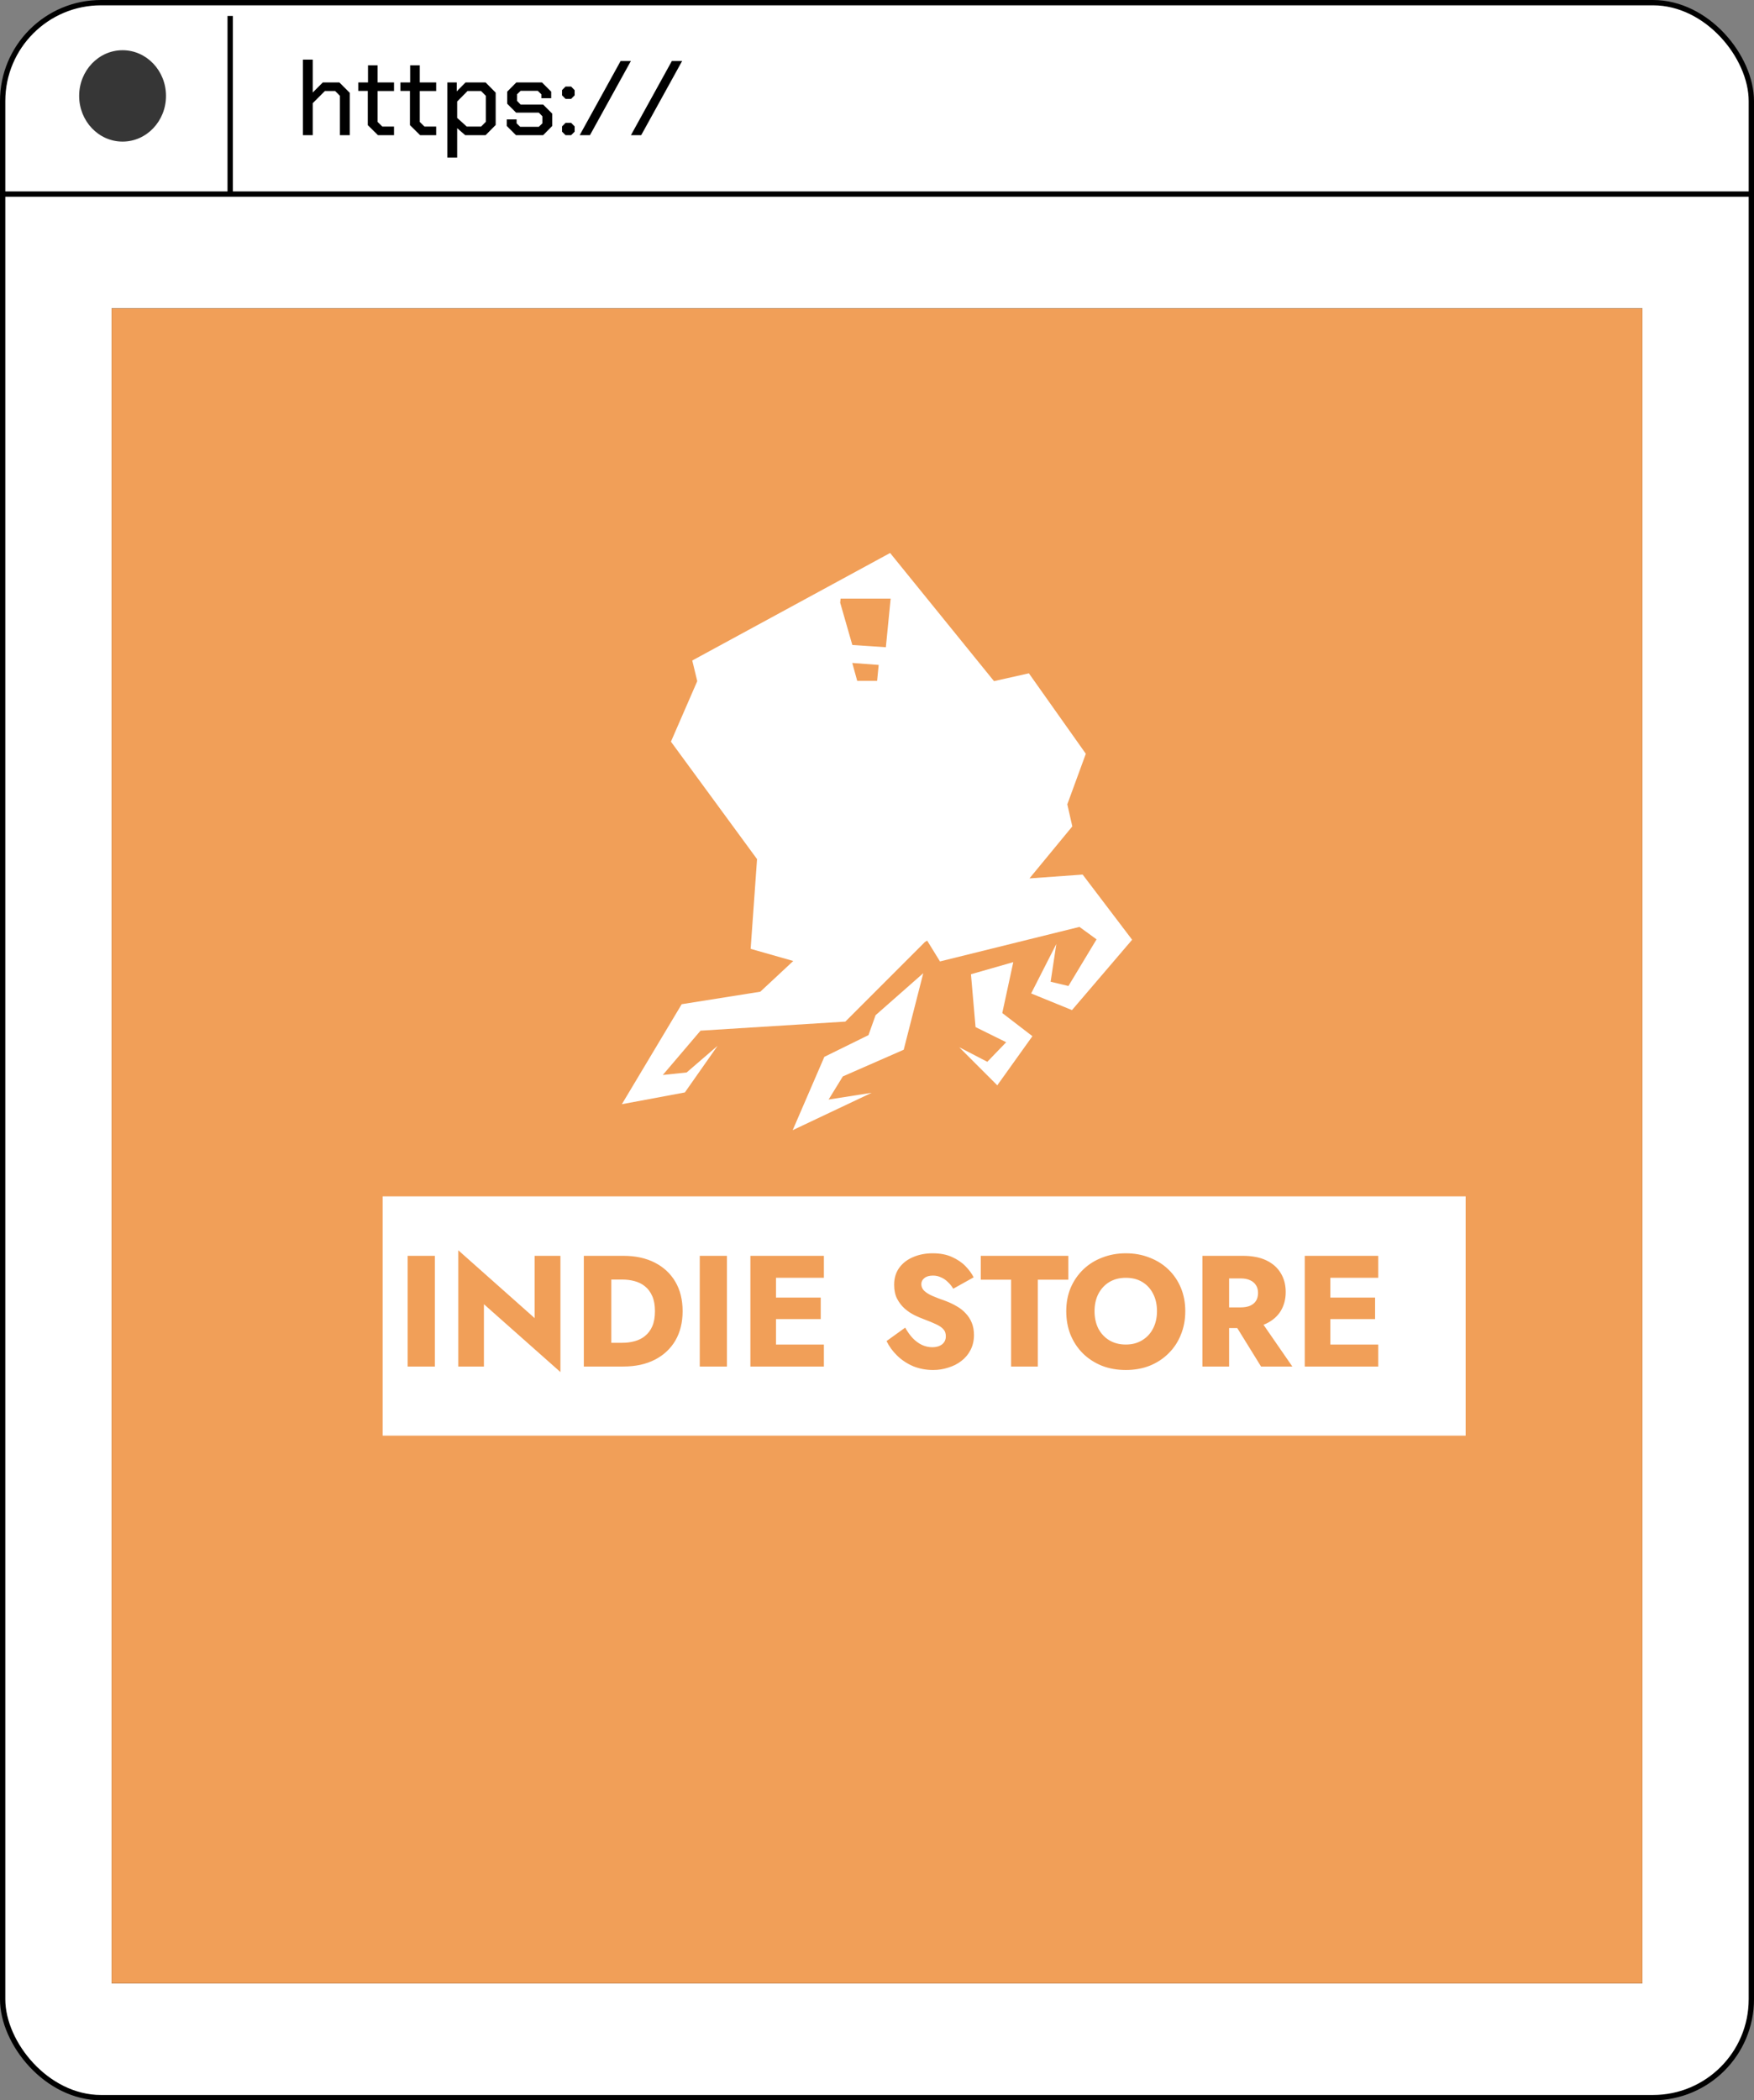<svg width="330" height="395" viewBox="0 0 330 395" fill="none" xmlns="http://www.w3.org/2000/svg">
<rect x="0" y="0" width="330" height="395" fill="#808080" stroke="none"/>
<rect x="0.5" y="0.5" width="329" height="394" rx="18.5" fill="white" stroke="black"/>
<rect x="21.5" y="58.5" width="287" height="314" stroke="black"/>
<line x1="43.305" y1="3" x2="43.305" y2="36.654" stroke="black"/>
<line y1="36.5" x2="330" y2="36.5" stroke="black"/>
<ellipse cx="23.061" cy="18.037" rx="8.17" ry="8.592" fill="#363636"/>
<path d="M56.987 11.209H58.838V17.399L60.729 15.508H63.854L65.804 17.459V25.42H63.953V18.016L63.057 17.12H61.127L58.838 19.409V25.42H56.987V11.209ZM69.195 23.529V17.1H67.404V15.508H69.235V12.284H71.046V15.508H74.131V17.12H71.046V22.932L71.942 23.808H74.131V25.42H71.106L69.195 23.529ZM77.125 23.529V17.1H75.334V15.508H77.165V12.284H78.976V15.508H82.061V17.12H78.976V22.932L79.872 23.808H82.061V25.42H79.036L77.125 23.529ZM84.16 15.508H85.931V17.18L87.583 15.508H91.365L93.256 17.419V23.509L91.365 25.42H87.523L86.011 24.106V29.639H84.16V15.508ZM90.509 23.808L91.405 22.912V18.016L90.509 17.12H87.961L86.011 19.091V22.176L87.822 23.808H90.509ZM95.344 23.688V22.454H97.195V23.191L97.872 23.848H101.375L102.051 23.191V21.877L101.375 21.18H97.095L95.423 19.509V17.24L97.135 15.508H101.972L103.703 17.24V18.474H101.852V17.737L101.176 17.08H97.951L97.275 17.737V18.971L97.951 19.668H102.191L103.902 21.38V23.688L102.191 25.42H97.075L95.344 23.688ZM105.744 17.936V16.941L106.401 16.284H107.456L108.113 16.961V17.936L107.456 18.593H106.401L105.744 17.936ZM105.744 24.763V23.768L106.401 23.111H107.456L108.113 23.768V24.763L107.456 25.42H106.401L105.744 24.763ZM116.767 11.468H118.698L110.995 25.42H109.065L116.767 11.468ZM126.408 11.468H128.339L120.636 25.42H118.705L126.408 11.468Z" fill="black"/>
<rect x="21" y="58" width="288" height="315" fill="#F19F58"/>
<rect x="72" y="225" width="203.75" height="45" fill="white"/>
<path d="M76.701 236.181H81.816V257H76.701V236.181ZM100.592 236.181H105.44V258.041L91.046 245.282V257H86.227V235.14L100.592 247.899V236.181ZM109.84 236.181H115.015V257H109.84V236.181ZM117.276 257H113.171V252.539H117.097C117.89 252.539 118.654 252.44 119.387 252.241C120.141 252.043 120.795 251.716 121.35 251.26C121.925 250.804 122.381 250.199 122.718 249.446C123.056 248.672 123.224 247.721 123.224 246.591C123.224 245.46 123.056 244.519 122.718 243.765C122.381 242.992 121.925 242.377 121.35 241.921C120.795 241.465 120.141 241.138 119.387 240.94C118.654 240.741 117.89 240.642 117.097 240.642H113.171V236.181H117.276C119.556 236.181 121.529 236.607 123.194 237.46C124.86 238.312 126.149 239.512 127.061 241.059C127.973 242.605 128.429 244.449 128.429 246.591C128.429 248.712 127.973 250.556 127.061 252.122C126.149 253.669 124.86 254.869 123.194 255.721C121.529 256.574 119.556 257 117.276 257ZM131.653 236.181H136.768V257H131.653V236.181ZM144.51 257V252.866H155.009V257H144.51ZM144.51 240.315V236.181H155.009V240.315H144.51ZM144.51 248.078V244.033H154.414V248.078H144.51ZM141.179 236.181H145.997V257H141.179V236.181ZM170.306 249.684C170.723 250.437 171.189 251.091 171.704 251.647C172.239 252.202 172.814 252.628 173.429 252.925C174.064 253.223 174.728 253.372 175.422 253.372C176.155 253.372 176.76 253.193 177.236 252.836C177.712 252.459 177.95 251.954 177.95 251.319C177.95 250.784 177.811 250.358 177.533 250.041C177.256 249.703 176.81 249.386 176.195 249.089C175.58 248.791 174.767 248.454 173.756 248.078C173.261 247.899 172.686 247.651 172.031 247.334C171.397 247.017 170.792 246.61 170.217 246.115C169.642 245.599 169.166 244.984 168.789 244.271C168.413 243.537 168.224 242.655 168.224 241.624C168.224 240.394 168.542 239.334 169.176 238.441C169.83 237.549 170.703 236.875 171.793 236.419C172.904 235.943 174.133 235.705 175.481 235.705C176.869 235.705 178.069 235.933 179.08 236.389C180.111 236.845 180.964 237.42 181.638 238.114C182.312 238.808 182.827 239.512 183.184 240.226L179.348 242.367C179.05 241.872 178.703 241.445 178.307 241.088C177.93 240.712 177.504 240.424 177.028 240.226C176.572 240.008 176.076 239.899 175.541 239.899C174.827 239.899 174.282 240.057 173.905 240.375C173.528 240.672 173.34 241.049 173.34 241.505C173.34 241.981 173.518 242.397 173.875 242.754C174.252 243.111 174.777 243.438 175.452 243.735C176.146 244.033 176.978 244.35 177.95 244.687C178.683 244.965 179.367 245.292 180.002 245.669C180.636 246.025 181.192 246.462 181.667 246.977C182.163 247.493 182.55 248.087 182.827 248.762C183.105 249.436 183.244 250.209 183.244 251.081C183.244 252.132 183.026 253.074 182.589 253.907C182.173 254.72 181.598 255.404 180.864 255.959C180.151 256.514 179.328 256.931 178.396 257.208C177.484 257.506 176.542 257.654 175.571 257.654C174.222 257.654 172.963 257.416 171.793 256.941C170.643 256.445 169.642 255.781 168.789 254.948C167.937 254.115 167.273 253.203 166.797 252.212L170.306 249.684ZM184.523 240.672V236.181H200.999V240.672H195.259V257H190.233V240.672H184.523ZM205.929 246.591C205.929 247.82 206.167 248.91 206.643 249.862C207.138 250.794 207.822 251.528 208.695 252.063C209.587 252.598 210.628 252.866 211.818 252.866C212.987 252.866 214.009 252.598 214.881 252.063C215.773 251.528 216.457 250.794 216.933 249.862C217.429 248.91 217.677 247.82 217.677 246.591C217.677 245.361 217.439 244.281 216.963 243.349C216.487 242.397 215.813 241.653 214.94 241.118C214.068 240.583 213.027 240.315 211.818 240.315C210.628 240.315 209.587 240.583 208.695 241.118C207.822 241.653 207.138 242.397 206.643 243.349C206.167 244.281 205.929 245.361 205.929 246.591ZM200.605 246.591C200.605 244.984 200.883 243.517 201.438 242.189C202.013 240.86 202.806 239.71 203.817 238.739C204.828 237.767 206.018 237.024 207.386 236.508C208.754 235.973 210.231 235.705 211.818 235.705C213.424 235.705 214.901 235.973 216.249 236.508C217.617 237.024 218.807 237.767 219.818 238.739C220.829 239.71 221.612 240.86 222.168 242.189C222.723 243.517 223 244.984 223 246.591C223 248.197 222.723 249.674 222.168 251.022C221.632 252.37 220.859 253.54 219.848 254.531C218.856 255.523 217.677 256.296 216.309 256.851C214.94 257.387 213.443 257.654 211.818 257.654C210.172 257.654 208.665 257.387 207.297 256.851C205.929 256.296 204.739 255.523 203.728 254.531C202.737 253.54 201.963 252.37 201.408 251.022C200.873 249.674 200.605 248.197 200.605 246.591ZM231.426 247.572H236.63L243.144 257H237.255L231.426 247.572ZM226.221 236.181H231.247V257H226.221V236.181ZM229.374 240.434V236.181H233.805C235.59 236.181 237.077 236.469 238.266 237.044C239.456 237.619 240.358 238.422 240.973 239.453C241.587 240.464 241.895 241.644 241.895 242.992C241.895 244.32 241.587 245.5 240.973 246.531C240.358 247.542 239.456 248.335 238.266 248.91C237.077 249.485 235.59 249.773 233.805 249.773H229.374V245.877H233.448C234.122 245.877 234.697 245.778 235.173 245.579C235.669 245.361 236.046 245.054 236.303 244.657C236.561 244.241 236.69 243.745 236.69 243.17C236.69 242.595 236.561 242.109 236.303 241.713C236.046 241.297 235.669 240.979 235.173 240.761C234.697 240.543 234.122 240.434 233.448 240.434H229.374ZM248.808 257V252.866H259.307V257H248.808ZM248.808 240.315V236.181H259.307V240.315H248.808ZM248.808 248.078V244.033H258.712V248.078H248.808ZM245.477 236.181H250.295V257H245.477V236.181Z" fill="#F19F58"/>
<path d="M203.697 164.481L193.683 165.198L201.745 155.419L200.805 151.268L204.288 141.76L193.575 126.631L187.013 128.101L167.467 104L130.243 124.221L131.183 128.101L126.231 139.483L142.432 161.577L141.227 178.448L149.241 180.731L143.047 186.51L128.255 188.859L117 207.664L128.852 205.453L135.009 196.68L129.183 201.699L124.7 202.169L131.798 193.836L159.044 192.131L174.011 177.164L174.439 176.905L176.849 180.816L203.095 174.32L206.306 176.664L201.016 185.437L197.666 184.636L198.738 177.538L194.002 186.835L201.685 189.968L213 176.737L203.697 164.487V164.481ZM160.339 124.679L165.316 125.052L165.021 128.053H161.279L160.346 124.679H160.339ZM158.152 112.58H167.57L166.666 121.726L160.358 121.304L158.074 113.351L158.152 112.58Z" fill="white"/>
<path d="M190.641 180.947L182.676 183.225L183.544 193.166L189.304 196.01L185.755 199.692L180.465 196.95L187.629 204.114L194.239 194.872L188.569 190.521L190.641 180.947Z" fill="white"/>
<path d="M163.396 194.674L155.094 198.759L149.135 212.551L163.993 205.52L155.895 206.791L158.57 202.441L170.024 197.422L173.706 183.027L164.734 190.926L163.396 194.674Z" fill="white"/>
</svg>
